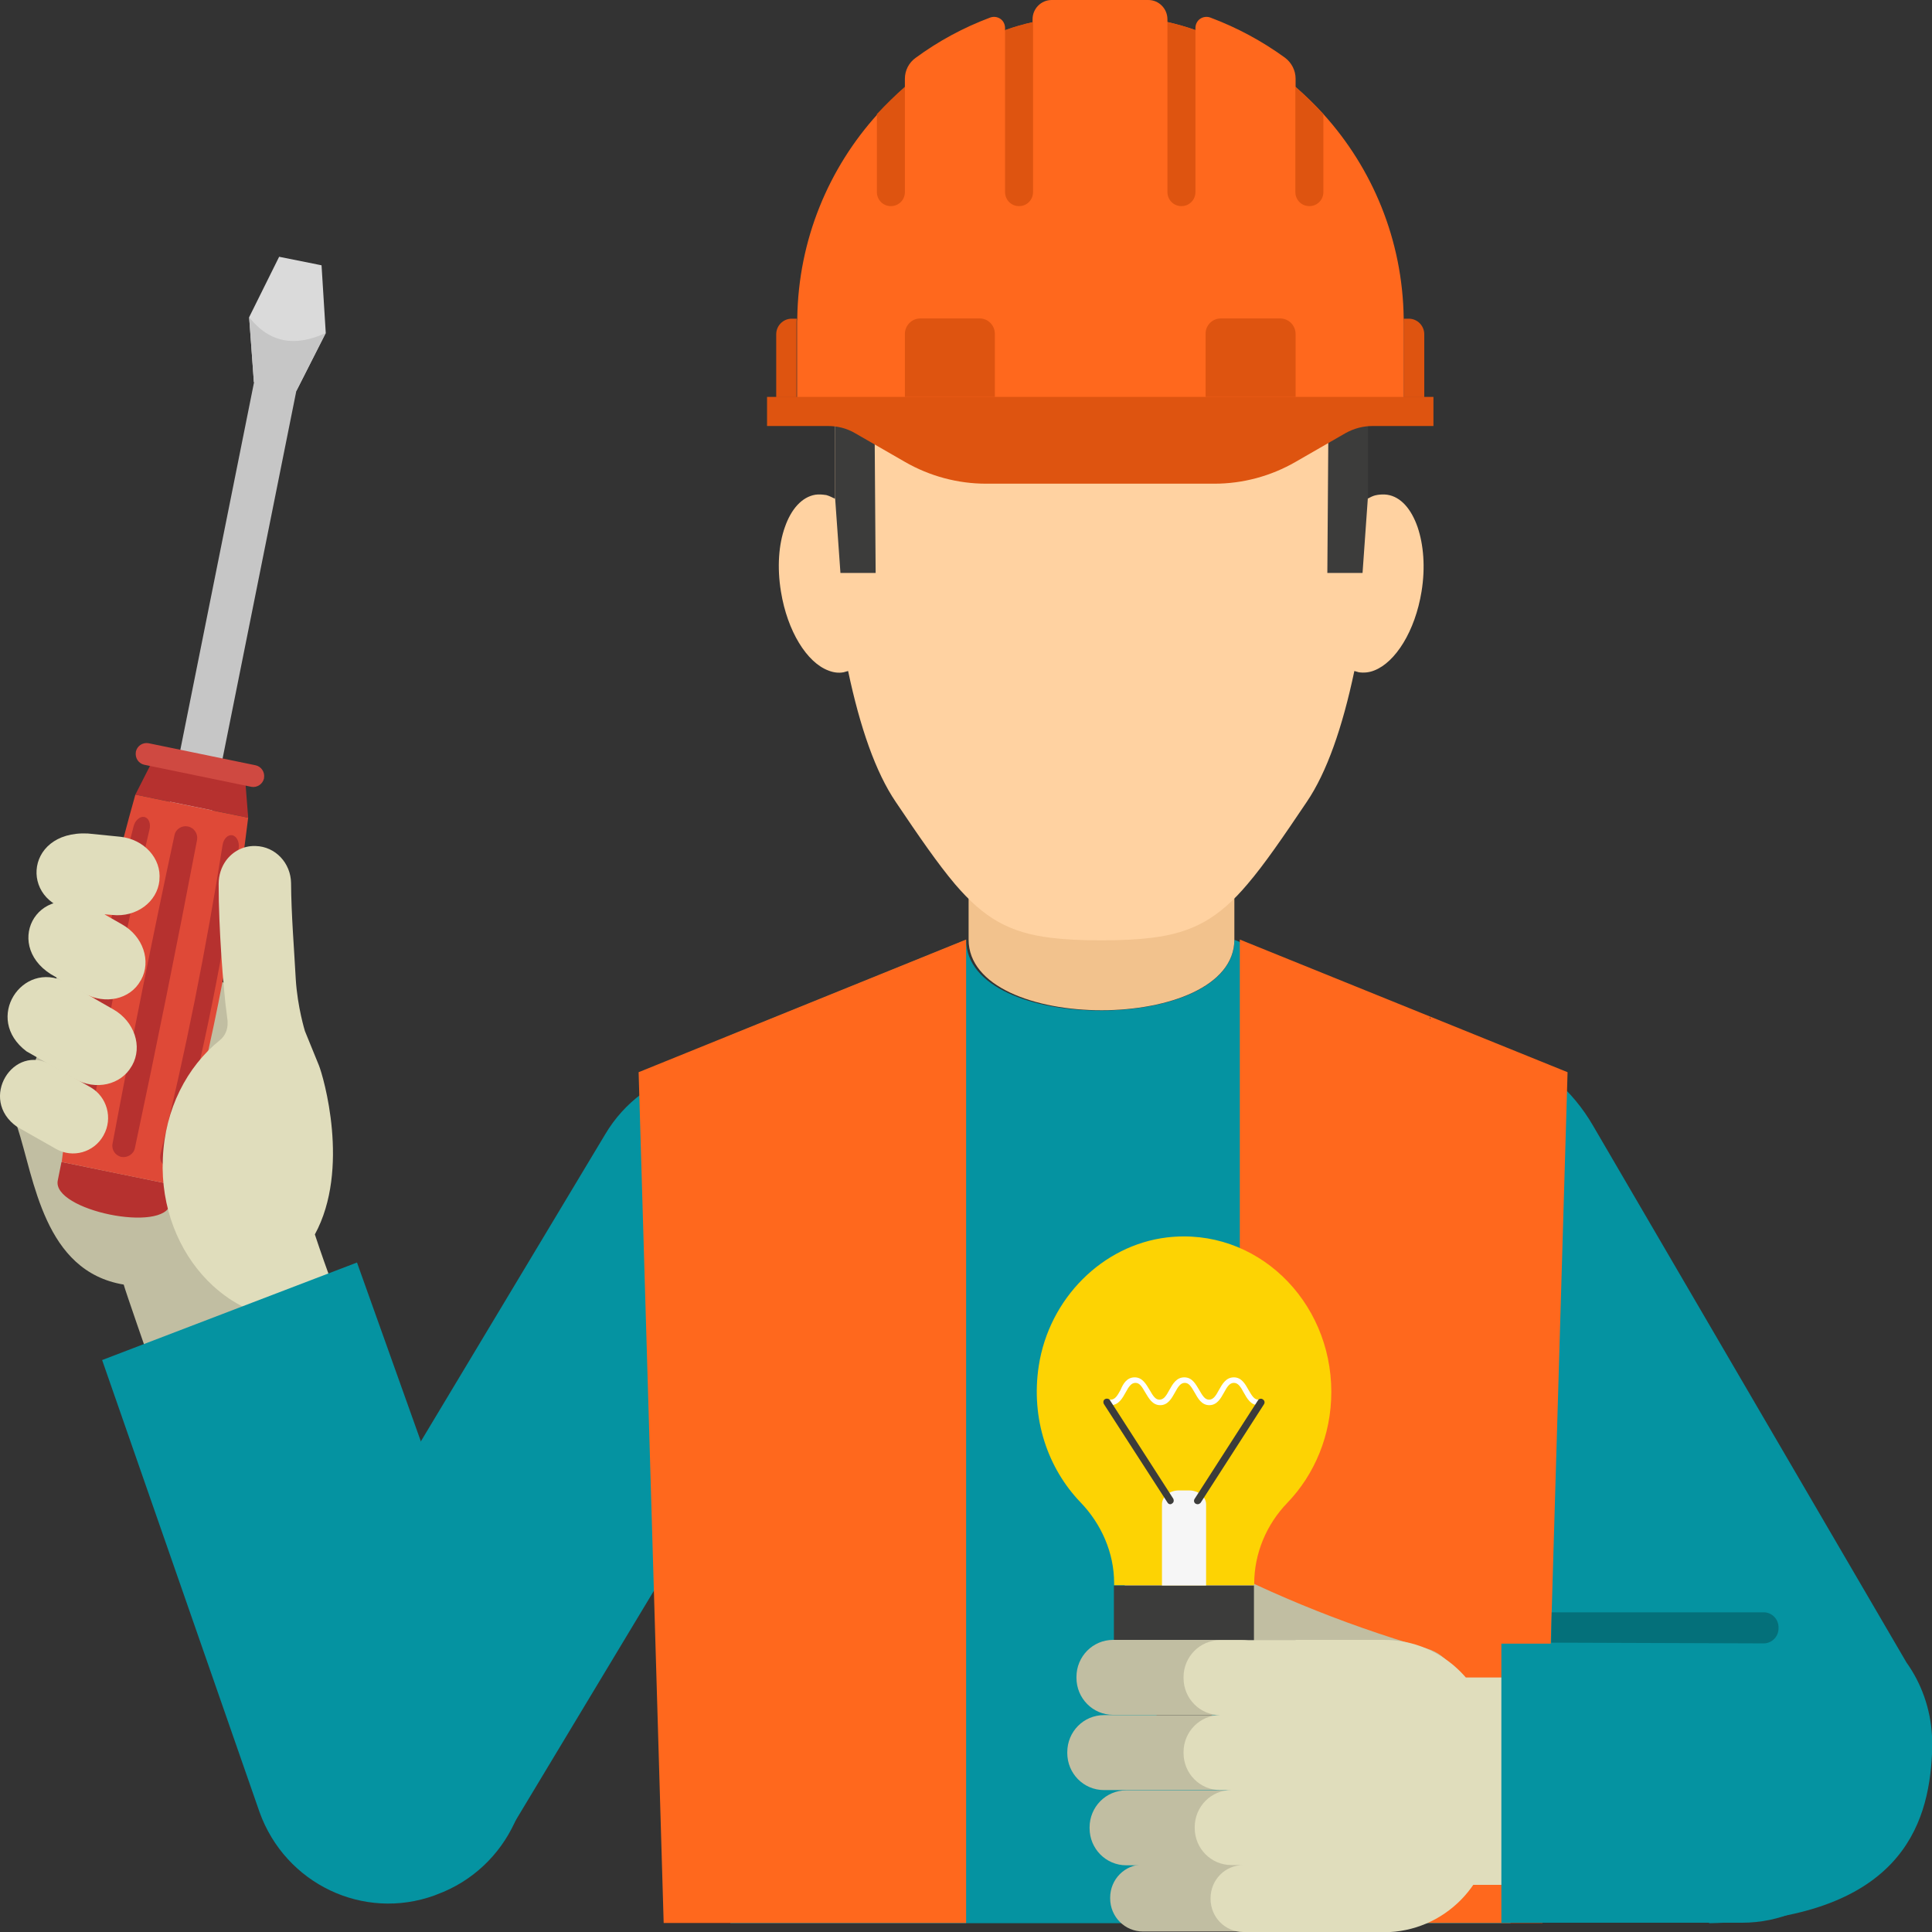 <svg width="95" height="95" viewBox="0 0 95 95" fill="none" xmlns="http://www.w3.org/2000/svg">
<rect x="0" y="0" width="95" height="95" fill="#333333" stroke="none"/>
<g clip-path="url(#clip0)">
<path d="M14.531 81.141L29.757 55.779C31.659 52.561 35.791 51.501 38.973 53.425L39.095 53.498C42.276 55.422 43.325 59.602 41.423 62.82L24.71 90.586L14.531 81.141Z" fill="#0593A1"/>
<path fill-rule="evenodd" clip-rule="evenodd" d="M15.482 53.88L14.543 50.761L13.068 49.935L12.264 49.257C10.545 47.765 6.717 46.076 3.682 42.919C3.194 44.978 2.95 47.075 2.609 49.195C2.158 52.068 1.146 52.537 0.853 55.422C1.694 57.986 2.158 62.511 6.083 63.165C6.132 63.387 7.387 66.987 7.387 66.987L12.178 68.664L12.349 68.688L15.153 63.202L14.848 60.662L15.482 53.88Z" fill="#C1BEA2"/>
<path d="M95 85.358C94.927 84.014 94.476 82.769 93.744 81.746L78.323 55.335C77.336 53.634 75.825 52.327 74.02 51.599C69.412 49.738 60.696 46.211 60.696 46.211C60.696 48.542 57.393 49.701 54.101 49.688C50.81 49.701 47.506 48.542 47.506 46.211L35.913 50.909V94.568H54.101C58.746 94.568 65.06 94.568 74.276 94.568L75.325 77.159L75.569 78.922V92.657H88.295C88.332 92.657 88.368 92.657 88.417 92.657C88.454 92.657 83.98 94.568 84.016 94.568C93.464 94.383 94.829 89.735 95 86.246C95 86.172 95 85.432 95 85.358Z" fill="#0593A1"/>
<path d="M32.634 94.556H47.506V46.199L31.402 52.722L32.634 94.556Z" fill="#FF681D"/>
<path d="M75.849 94.556H60.964V46.199L77.08 52.722L75.849 94.556Z" fill="#FF681D"/>
<path d="M47.628 46.199V42.488C48.932 44.017 50.066 44.683 51.956 44.917C52.59 45.003 53.297 45.028 54.126 45.028C54.138 45.028 54.138 45.028 54.15 45.028H54.162H54.174C54.186 45.028 54.186 45.028 54.199 45.028C55.028 45.028 55.747 44.991 56.368 44.917C58.246 44.683 59.38 44.017 60.696 42.488V46.199C60.696 50.835 47.628 50.835 47.628 46.199Z" fill="#F2C28D"/>
<path d="M52.297 8.692C46.092 8.692 41.057 13.784 41.057 20.073V24.524C40.923 24.462 40.789 24.388 40.655 24.351C40.631 24.339 40.606 24.339 40.594 24.339C40.423 24.314 40.265 24.302 40.094 24.326C39.424 24.437 38.9 25.041 38.595 25.917C38.29 26.768 38.205 27.89 38.4 29.086C38.717 31.046 39.68 32.575 40.728 32.969C40.972 33.068 41.24 33.105 41.484 33.056C41.557 33.043 41.63 33.007 41.703 32.994C42.289 35.768 43.057 37.975 44.044 39.43C45.214 41.169 46.116 42.476 46.958 43.474C47.677 44.313 48.335 44.905 49.079 45.324C49.822 45.743 50.651 45.99 51.675 46.113C52.37 46.199 53.138 46.236 54.028 46.236H54.272C55.174 46.236 55.942 46.199 56.624 46.113C57.648 45.99 58.477 45.743 59.221 45.324C59.965 44.905 60.635 44.313 61.342 43.474C62.183 42.488 63.086 41.169 64.256 39.43C65.243 37.975 66.011 35.768 66.596 32.994C66.669 33.007 66.743 33.043 66.816 33.056C67.059 33.093 67.328 33.068 67.572 32.969C68.62 32.563 69.583 31.034 69.9 29.086C70.095 27.89 69.997 26.78 69.705 25.917C69.4 25.041 68.888 24.425 68.205 24.326C68.035 24.302 67.876 24.314 67.706 24.339C67.693 24.351 67.669 24.351 67.645 24.351C67.498 24.388 67.376 24.45 67.242 24.524V20.073C67.242 13.797 62.208 8.692 56.003 8.692H52.297Z" fill="#FFD2A1"/>
<path d="M60.611 13.279C63.22 13.279 65.329 16.99 65.329 19.641L65.268 28.173H66.999L67.267 24.388V20.06C67.267 13.785 62.232 8.68 56.027 8.68H52.297C46.092 8.68 41.057 13.772 41.057 20.06V24.388L41.326 28.173H43.057L42.996 19.641C42.996 17.003 45.117 13.279 47.713 13.279C52.151 16.534 56.454 16.756 60.611 13.279Z" fill="#3C3C3B"/>
<path d="M69.034 20.418V15.881C69.034 15.807 69.034 15.733 69.022 15.659C68.973 11.787 67.474 8.261 65.073 5.61C64.646 5.141 64.183 4.698 63.707 4.278C62.269 3.058 60.599 2.096 58.782 1.48C58.331 1.319 57.88 1.196 57.417 1.085C56.356 0.838 55.247 0.703 54.113 0.69C52.98 0.703 51.87 0.838 50.81 1.085C50.346 1.196 49.883 1.319 49.444 1.48C47.628 2.096 45.958 3.045 44.519 4.278C44.044 4.698 43.569 5.141 43.154 5.61C40.753 8.261 39.253 11.787 39.204 15.659C39.192 15.733 39.192 15.807 39.192 15.881V20.418H69.034Z" fill="#FF681D"/>
<path d="M70.485 19.518V20.948H67.486C67.023 20.948 66.572 21.071 66.17 21.293L63.707 22.711C62.488 23.414 61.111 23.784 59.709 23.784H48.493C47.092 23.784 45.714 23.414 44.495 22.711L42.033 21.293C41.63 21.059 41.179 20.948 40.716 20.948H37.717V19.518H70.485Z" fill="#DE5410"/>
<path d="M60.026 15.659H62.951C63.366 15.659 63.707 16.004 63.707 16.423V19.518H59.282V16.423C59.27 16.004 59.611 15.659 60.026 15.659Z" fill="#DE5410"/>
<path d="M48.177 15.659H45.251C44.836 15.659 44.495 16.004 44.495 16.423V19.518H48.92V16.423C48.92 16.004 48.591 15.659 48.177 15.659Z" fill="#DE5410"/>
<path d="M69.022 15.659C69.034 15.733 69.034 15.807 69.034 15.881V19.53H70.034V16.436C70.034 16.016 69.693 15.671 69.278 15.671H69.022V15.659Z" fill="#DE5410"/>
<path d="M39.18 15.659C39.168 15.733 39.168 15.807 39.168 15.881V19.53H38.168V16.436C38.168 16.016 38.51 15.671 38.924 15.671H39.18V15.659Z" fill="#DE5410"/>
<path d="M57.405 10.135V0.949C57.405 0.432 56.99 0 56.466 0H51.712C51.2 0 50.773 0.419 50.773 0.949V10.135H57.405Z" fill="#FF681D"/>
<path d="M59.514 0.863C59.343 0.802 59.16 0.826 59.014 0.925C58.868 1.023 58.782 1.196 58.782 1.381V10.135H63.707V3.872C63.707 3.465 63.512 3.083 63.183 2.836C62.062 2.022 60.83 1.356 59.514 0.863Z" fill="#FF681D"/>
<path d="M48.689 0.863C48.859 0.802 49.042 0.826 49.188 0.925C49.335 1.023 49.42 1.196 49.42 1.381V10.135H44.495V3.872C44.495 3.465 44.69 3.083 45.019 2.848C46.141 2.022 47.372 1.356 48.689 0.863Z" fill="#FF681D"/>
<path d="M57.405 1.085V9.444C57.405 9.827 57.709 10.135 58.087 10.135H58.1C58.477 10.135 58.782 9.827 58.782 9.444V1.48C58.331 1.319 57.868 1.184 57.405 1.085Z" fill="#DE5410"/>
<path d="M50.797 1.085V9.444C50.797 9.827 50.493 10.135 50.115 10.135H50.103C49.725 10.135 49.42 9.827 49.42 9.444V1.48C49.871 1.319 50.322 1.184 50.797 1.085Z" fill="#DE5410"/>
<path d="M63.695 4.266V9.445C63.695 9.827 64 10.135 64.378 10.135H64.39C64.768 10.135 65.073 9.827 65.073 9.445V5.61C64.646 5.142 64.183 4.685 63.695 4.266Z" fill="#DE5410"/>
<path d="M44.495 4.266V9.445C44.495 9.827 44.19 10.135 43.812 10.135H43.8C43.422 10.135 43.118 9.827 43.118 9.445V5.61C43.556 5.142 44.02 4.685 44.495 4.266Z" fill="#DE5410"/>
<path fill-rule="evenodd" clip-rule="evenodd" d="M71.534 83.534C71.534 83.521 71.546 83.509 71.546 83.496C71.899 82.436 71.241 81.364 70.132 81.055C65.889 79.822 61.915 78.158 58.282 76.173C57.332 75.667 56.161 76 55.601 76.937C55.588 76.95 55.588 76.962 55.576 76.974C55.015 77.911 55.332 79.132 56.344 79.674C60.148 81.783 64.305 83.534 68.73 84.865C69.9 85.21 71.18 84.594 71.534 83.534Z" fill="#C1BEA2"/>
<path d="M75.556 82.485H72.07V92.682H75.556V82.485Z" fill="#E0DDBC"/>
<path d="M73.825 80.821H85.662C89.38 80.821 92.379 83.866 92.379 87.614V87.75C92.379 91.511 89.368 94.544 85.662 94.544H73.825V80.821Z" fill="#0593A1"/>
<path d="M76.275 80.772L86.723 80.809C87.125 80.809 87.454 80.476 87.454 80.069V80.02C87.454 79.613 87.125 79.28 86.723 79.28H76.3L76.275 80.772Z" fill="#04707A"/>
<path d="M70.302 50.059C70.314 50.083 70.327 50.108 70.339 50.12V50.022C70.327 50.034 70.314 50.046 70.302 50.059Z" fill="#3C3C3B"/>
<path d="M59.648 84.162C59.648 84.47 59.014 84.729 58.221 84.729C57.429 84.729 56.795 84.47 56.795 84.162C56.795 83.854 57.429 83.595 58.221 83.595C59.014 83.595 59.648 83.854 59.648 84.162Z" fill="#3C3C3B"/>
<path d="M61.659 77.96H54.772V83.336H61.659V77.96Z" fill="#3C3C3B"/>
<path d="M65.463 68.442C65.463 63.929 61.757 60.329 57.38 60.847C54.211 61.229 51.59 63.843 51.078 67.16C50.676 69.786 51.541 72.215 53.126 73.867C54.15 74.927 54.784 76.345 54.784 77.849V77.948H61.671V77.886C61.671 76.37 62.281 74.952 63.305 73.892C64.634 72.511 65.463 70.575 65.463 68.442Z" fill="#FDD303"/>
<path d="M59.648 84.187H56.795L54.772 83.324H61.659L59.648 84.187Z" fill="#9D9D9C"/>
<path d="M55.796 67.727C56.173 67.727 56.356 68.06 56.527 68.343C56.698 68.639 56.807 68.824 57.015 68.824C57.222 68.824 57.344 68.639 57.502 68.343C57.661 68.06 57.844 67.727 58.234 67.727C58.624 67.727 58.794 68.06 58.965 68.343C59.136 68.639 59.245 68.824 59.453 68.824C59.66 68.824 59.782 68.639 59.94 68.343C60.099 68.06 60.282 67.727 60.672 67.727C61.05 67.727 61.233 68.06 61.391 68.343C61.562 68.639 61.671 68.824 61.879 68.824C61.952 68.824 62.013 68.886 62.013 68.96C62.013 69.034 61.952 69.095 61.879 69.095C61.501 69.095 61.318 68.763 61.159 68.479C61.001 68.183 60.879 67.998 60.672 67.998C60.465 67.998 60.343 68.183 60.184 68.479C60.026 68.763 59.843 69.095 59.465 69.095C59.087 69.095 58.904 68.763 58.746 68.479C58.575 68.183 58.465 67.998 58.258 67.998C58.051 67.998 57.929 68.183 57.77 68.479C57.612 68.763 57.429 69.095 57.051 69.095C56.673 69.095 56.49 68.763 56.32 68.479C56.149 68.183 56.039 67.998 55.832 67.998C55.625 67.998 55.503 68.183 55.344 68.479C55.186 68.763 55.003 69.095 54.613 69.095C54.54 69.095 54.479 69.034 54.479 68.96C54.479 68.886 54.54 68.824 54.613 68.824C54.82 68.824 54.942 68.639 55.101 68.343C55.223 68.047 55.406 67.727 55.796 67.727Z" fill="white"/>
<path d="M58.477 73.287H57.965C57.502 73.287 57.136 73.596 57.136 73.966V77.96H59.306V73.966C59.306 73.596 58.928 73.287 58.477 73.287Z" fill="#F6F6F6"/>
<path d="M57.551 73.966C57.49 73.966 57.441 73.941 57.405 73.879L54.284 69.046C54.235 68.96 54.247 68.849 54.333 68.799C54.418 68.75 54.528 68.775 54.577 68.849L57.685 73.682C57.734 73.768 57.722 73.879 57.636 73.928C57.612 73.953 57.575 73.966 57.551 73.966Z" fill="#3C3C3B"/>
<path d="M58.892 73.966C58.855 73.966 58.819 73.953 58.794 73.941C58.709 73.892 58.685 73.781 58.746 73.694L61.854 68.861C61.903 68.775 62.025 68.75 62.098 68.812C62.183 68.861 62.208 68.972 62.147 69.058L59.038 73.892C59.002 73.929 58.953 73.966 58.892 73.966Z" fill="#3C3C3B"/>
<path fill-rule="evenodd" clip-rule="evenodd" d="M62.83 82.498V82.461C62.83 81.45 62.025 80.636 61.025 80.636H54.735C53.735 80.636 52.931 81.45 52.931 82.461V82.498C52.931 83.509 53.735 84.323 54.735 84.323H61.025C62.025 84.335 62.83 83.509 62.83 82.498Z" fill="#C1BEA2"/>
<path fill-rule="evenodd" clip-rule="evenodd" d="M62.83 86.197V86.159C62.83 85.148 62.025 84.335 61.025 84.335H54.284C53.284 84.335 52.48 85.148 52.48 86.159V86.197C52.48 87.207 53.284 88.021 54.284 88.021H61.025C62.025 88.021 62.83 87.207 62.83 86.197Z" fill="#C1BEA2"/>
<path fill-rule="evenodd" clip-rule="evenodd" d="M62.83 89.895V89.859C62.83 88.847 62.025 88.034 61.025 88.034H55.381C54.382 88.034 53.577 88.847 53.577 89.859V89.895C53.577 90.906 54.382 91.72 55.381 91.72H61.025C62.025 91.72 62.83 90.906 62.83 89.895Z" fill="#C1BEA2"/>
<path fill-rule="evenodd" clip-rule="evenodd" d="M62.83 93.348V93.311C62.83 92.411 62.11 91.683 61.22 91.683H56.198C55.308 91.683 54.589 92.411 54.589 93.311V93.348C54.589 94.248 55.308 94.975 56.198 94.975H61.22C62.11 94.975 62.83 94.248 62.83 93.348Z" fill="#C1BEA2"/>
<path fill-rule="evenodd" clip-rule="evenodd" d="M73.386 89.624V86.024C73.386 83.053 71.009 80.636 68.059 80.636H63.707V95.012H68.059C71.009 95 73.386 92.596 73.386 89.624Z" fill="#E0DDBC"/>
<path fill-rule="evenodd" clip-rule="evenodd" d="M64.378 95H61.135C60.245 95 59.526 94.272 59.526 93.372V93.335C59.526 92.435 60.245 91.708 61.135 91.708H60.55C59.55 91.708 58.746 90.894 58.746 89.883V89.846C58.746 88.835 59.55 88.021 60.55 88.021H60.001C59.002 88.021 58.197 87.208 58.197 86.197V86.159C58.197 85.148 59.002 84.335 60.001 84.335C59.002 84.335 58.197 83.521 58.197 82.51V82.473C58.197 81.462 59.002 80.648 60.001 80.648H64.378V95Z" fill="#E0DDBC"/>
<path d="M13.007 16.229L5.708 52.623L7.786 53.05L15.086 16.655L13.007 16.229Z" fill="#C6C6C6"/>
<path d="M13.726 12.626L12.251 15.597L12.483 18.778L14.58 19.209L16.018 16.374L15.811 13.045L13.726 12.626Z" fill="#DADADA"/>
<path d="M16.018 16.374C14.543 17.052 13.275 16.892 12.251 15.597L12.483 18.778C13.007 19.493 13.726 19.678 14.58 19.209L16.018 16.374Z" fill="#C6C6C6"/>
<path d="M8.57 58.27L3.023 57.136L2.84 58.048C2.548 59.515 8.094 60.662 8.387 59.182L8.57 58.27Z" fill="#B6312F"/>
<path d="M12.056 38.333L7.509 37.396L6.656 39.073L12.203 40.207L12.056 38.333Z" fill="#B6312F"/>
<path d="M12.361 38.69L7.095 37.605C6.814 37.544 6.632 37.273 6.68 36.977V36.964C6.741 36.681 7.009 36.496 7.302 36.545L12.568 37.63C12.849 37.692 13.032 37.963 12.983 38.259V38.271C12.922 38.555 12.642 38.74 12.361 38.69Z" fill="#CF4941"/>
<path d="M8.57 58.27C6.729 57.9 4.876 57.518 3.035 57.136C3.779 51.032 4.986 44.991 6.656 39.073C8.509 39.455 10.35 39.837 12.203 40.207C11.459 46.323 10.252 52.364 8.57 58.27Z" fill="#DF4937"/>
<path d="M6.632 56.458C6.571 56.753 6.266 56.938 5.973 56.889C5.669 56.827 5.474 56.532 5.534 56.236C6.485 51.168 7.497 46.101 8.582 41.058C8.643 40.762 8.948 40.577 9.24 40.639C9.545 40.7 9.74 40.996 9.691 41.292C8.728 46.335 7.704 51.415 6.632 56.458Z" fill="#B6312F"/>
<path d="M8.68 56.877C8.606 57.173 8.363 57.37 8.155 57.333C7.948 57.284 7.826 57.012 7.899 56.717C9.131 51.711 10.142 46.631 10.947 41.539C10.996 41.243 11.203 41.033 11.422 41.07C11.642 41.12 11.776 41.391 11.739 41.699C11.02 46.816 9.996 51.883 8.68 56.877Z" fill="#B6312F"/>
<path d="M4.328 55.977C4.279 56.273 4.072 56.482 3.852 56.445C3.645 56.396 3.499 56.125 3.535 55.817C4.254 50.7 5.266 45.632 6.571 40.626C6.644 40.331 6.888 40.133 7.095 40.17C7.314 40.219 7.424 40.491 7.351 40.787C6.156 45.817 5.144 50.885 4.328 55.977Z" fill="#B6312F"/>
<path fill-rule="evenodd" clip-rule="evenodd" d="M16.14 62.598C15.848 61.796 15.482 60.711 15.482 60.699C17.237 57.481 15.896 52.907 15.677 52.376L14.994 50.7C14.994 50.7 14.629 49.528 14.543 48.147C14.458 46.569 14.324 45.003 14.312 43.425C14.299 42.439 13.544 41.625 12.568 41.6H12.532C11.959 41.588 11.435 41.871 11.105 42.328C10.886 42.636 10.752 43.031 10.752 43.462C10.752 44.041 10.764 44.621 10.789 45.213C10.837 46.372 10.911 47.531 11.02 48.678C11.057 49.121 11.105 49.565 11.166 49.997C11.179 50.071 11.179 50.145 11.191 50.206V50.219C11.191 50.243 11.191 50.268 11.191 50.28C11.203 50.626 11.069 50.946 10.801 51.156C9.192 52.45 8.107 54.546 8.009 56.938C8.009 57.099 7.997 57.271 7.997 57.444C8.021 59.786 8.984 61.858 10.472 63.227C10.947 63.658 11.471 64.028 12.044 64.299C12.251 64.41 12.459 64.496 12.678 64.57C12.727 64.595 12.836 68.886 12.885 68.91L17.786 66.79C17.274 65.618 16.591 63.831 16.14 62.598Z" fill="#E0DDBC"/>
<path d="M17.554 62.08L25.539 84.446C26.795 87.984 24.978 91.868 21.492 93.151L21.37 93.2C17.871 94.47 14.031 92.633 12.763 89.106L5.022 66.876L17.554 62.08Z" fill="#0593A1"/>
<path fill-rule="evenodd" clip-rule="evenodd" d="M2.731 48.036C3.06 48.271 4.133 48.838 4.133 48.838C5.157 49.417 6.4 49.146 6.912 48.221L6.936 48.184C7.448 47.26 7.034 46.039 6.01 45.459L4.608 44.658C1.719 43.228 0.085 46.643 2.731 48.036Z" fill="#E0DDBC"/>
<path fill-rule="evenodd" clip-rule="evenodd" d="M1.304 51.698L3.682 53.054C4.705 53.634 5.949 53.35 6.473 52.426L6.497 52.389C7.022 51.452 6.607 50.231 5.583 49.639L3.206 48.283C1.109 47.198 -0.841 50.083 1.304 51.698Z" fill="#E0DDBC"/>
<path fill-rule="evenodd" clip-rule="evenodd" d="M0.841 55.409L2.755 56.495C3.572 56.963 4.62 56.667 5.083 55.841L5.096 55.816C5.559 54.99 5.266 53.93 4.449 53.461L2.536 52.376C0.67 51.254 -1.097 54.053 0.841 55.409Z" fill="#E0DDBC"/>
<path fill-rule="evenodd" clip-rule="evenodd" d="M3.938 44.831C4.328 44.904 5.534 44.991 5.534 44.991C6.705 45.114 7.729 44.35 7.838 43.302V43.265C7.948 42.217 7.083 41.267 5.912 41.144L4.315 40.984C1.097 40.836 0.951 44.633 3.938 44.831Z" fill="#E0DDBC"/>
</g>
<defs>
<clipPath id="clip0">
<rect width="95" height="95" fill="white"/>
</clipPath>
</defs>
</svg>
